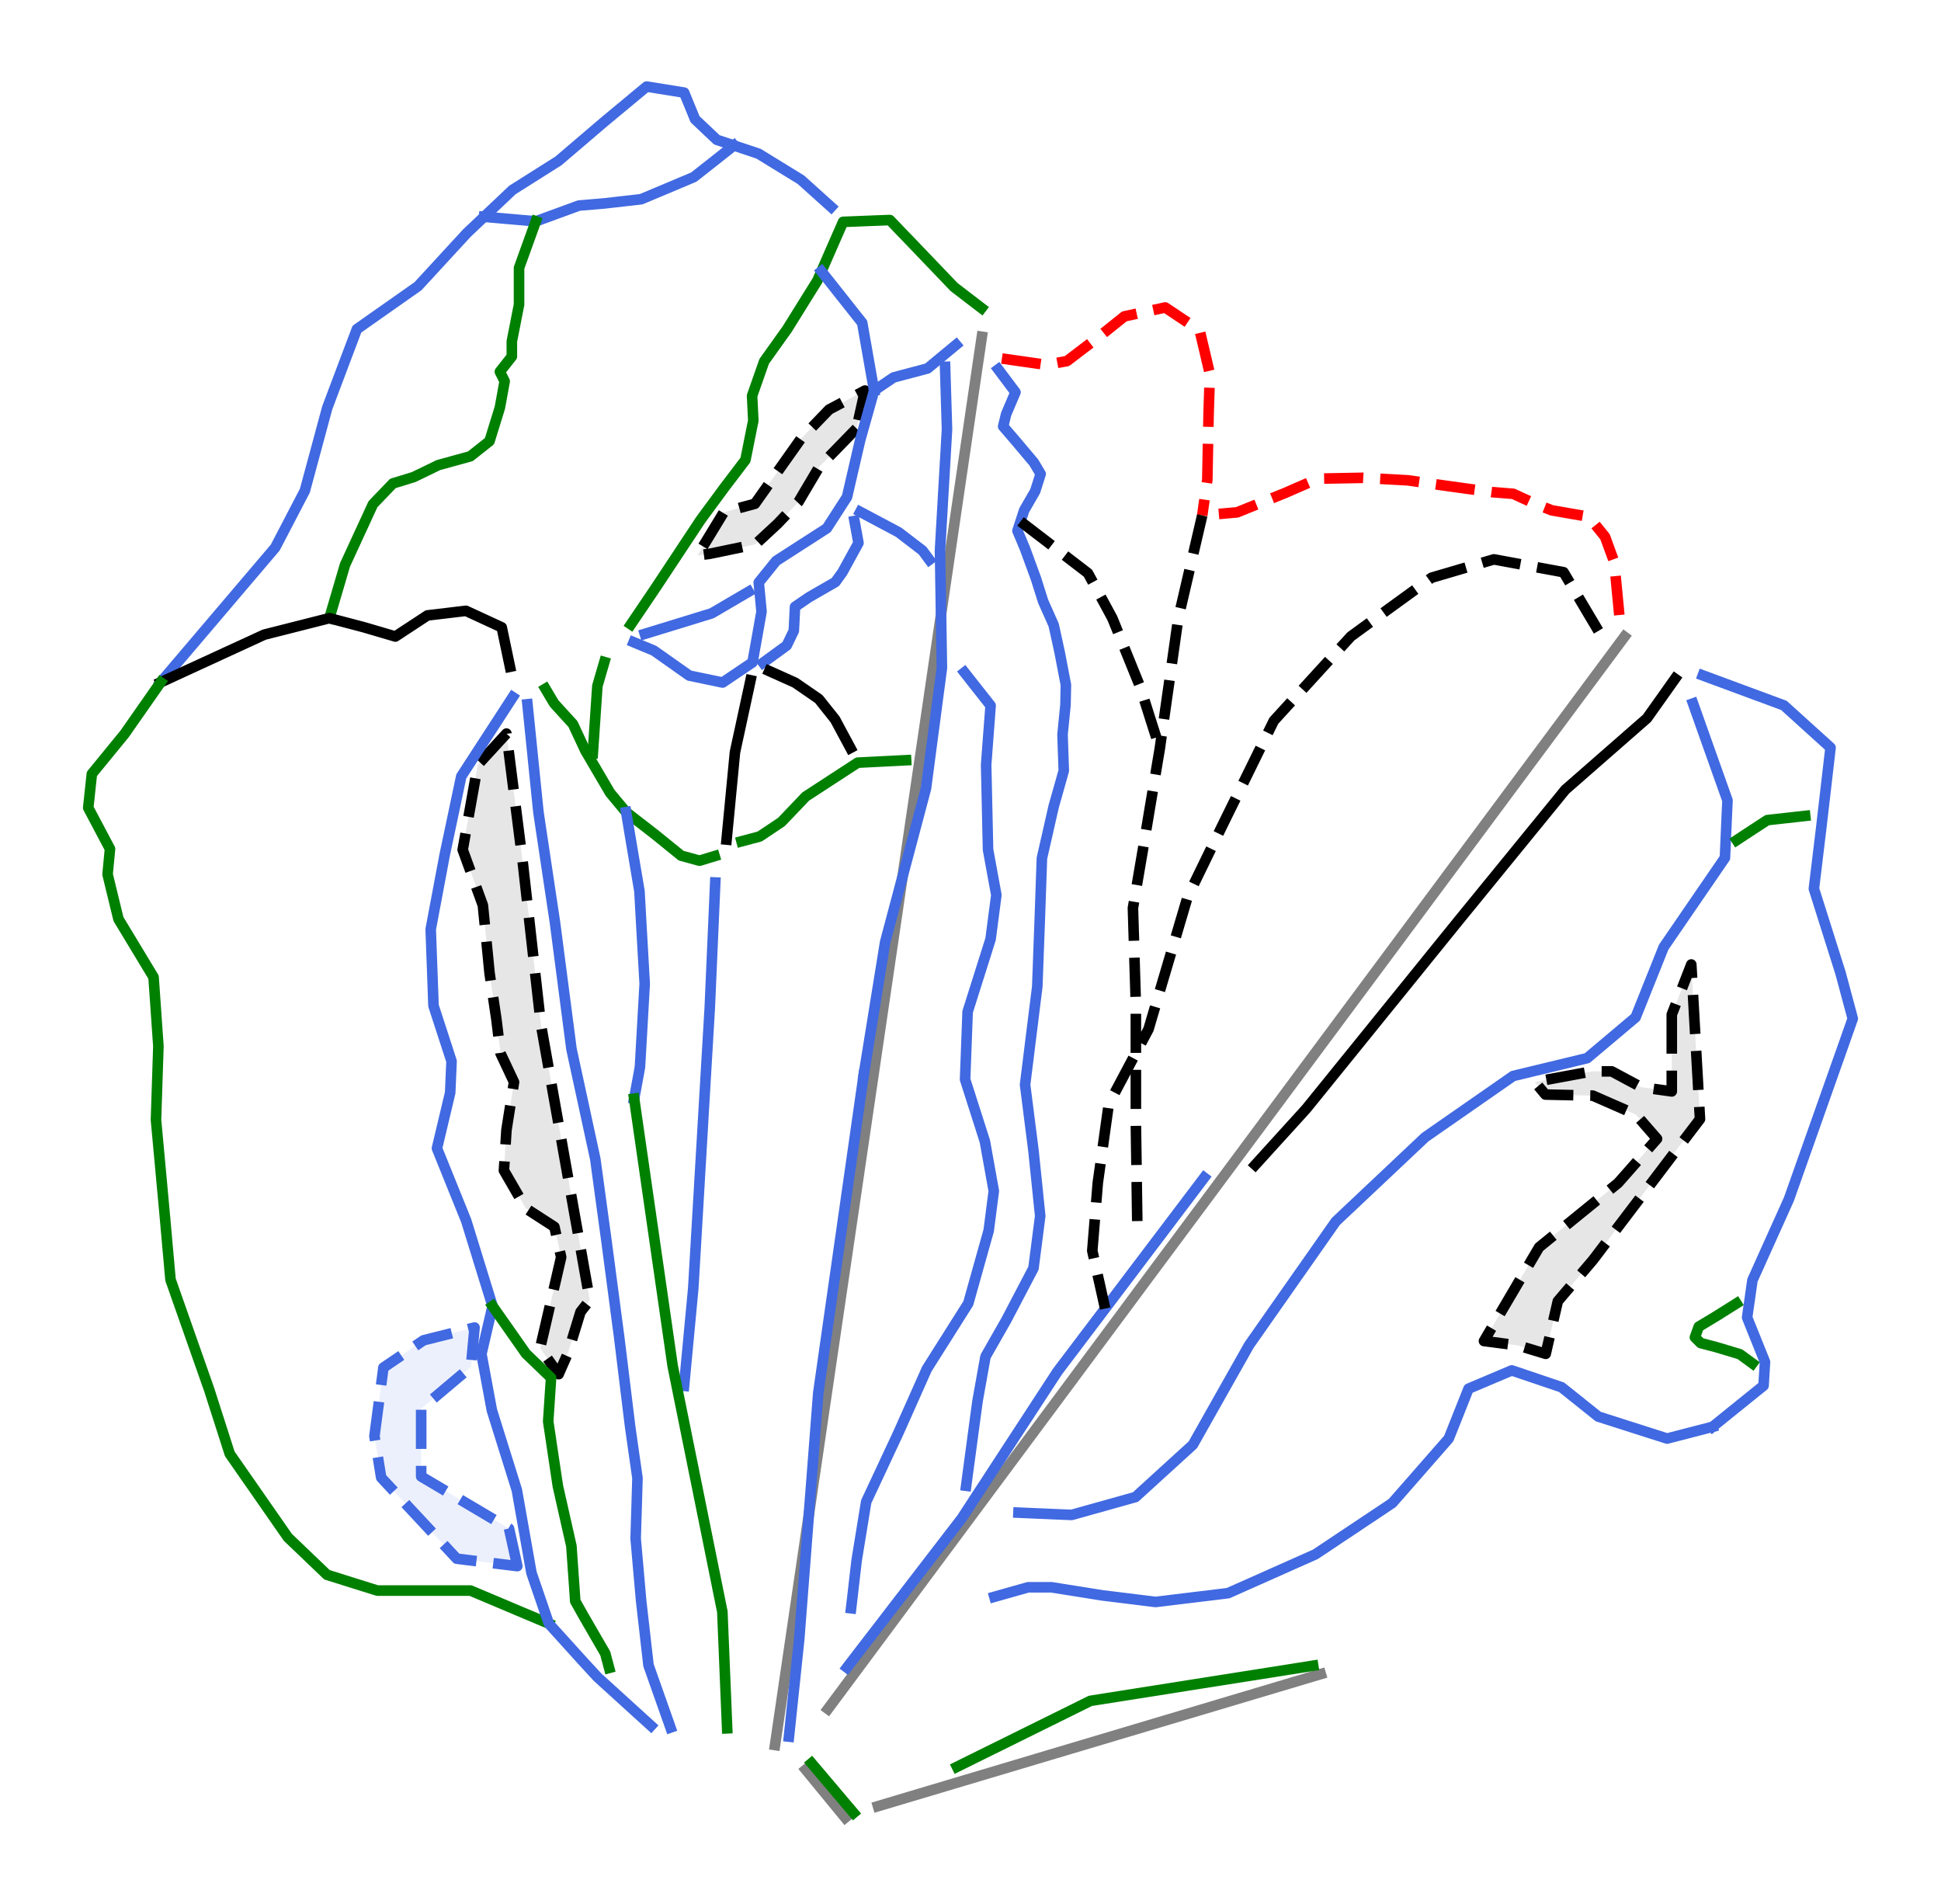 <?xml version="1.0" encoding="utf-8" standalone="no"?>
<!DOCTYPE svg PUBLIC "-//W3C//DTD SVG 1.1//EN"
  "http://www.w3.org/Graphics/SVG/1.1/DTD/svg11.dtd">
<svg height="72pt" version="1.1" viewBox="0 0 73.401 72" width="73.401pt" xmlns="http://www.w3.org/2000/svg" xmlns:xlink="http://www.w3.org/1999/xlink">
 <defs>
  <style type="text/css">*{stroke-linecap:butt;stroke-linejoin:round;}</style>
 </defs>
 <g id="figure_1">
  <g id="patch_1">
   <path d="M 0 72 
L 73.401 72 
L 73.401 0 
L 0 0 
z
" style="fill:#ffffff;"/>
  </g>
  <g id="axes_1">
   <g id="patch_2">
    <path clip-path="url(#pc196db1975)" d="M 32.391 16.201 
L 32.391 16.201 
L 32.037 16.564 
L 31.684 16.927 
L 31.33 17.291 
L 30.977 17.654 
L 30.783 17.983 
L 30.589 18.311 
L 30.394 18.64 
L 30.2 18.969 
L 29.802 19.387 
L 29.404 19.805 
L 28.985 20.193 
L 28.567 20.582 
L 28.134 20.671 
L 27.701 20.761 
L 27.268 20.851 
L 26.835 20.94 
L 26.377 21 
L 26.626 20.592 
L 26.875 20.183 
L 27.124 19.775 
L 27.372 19.367 
L 27.666 19.287 
L 27.96 19.207 
L 28.254 19.128 
L 28.548 19.048 
L 28.764 18.742 
L 28.981 18.436 
L 29.197 18.129 
L 29.414 17.823 
L 29.63 17.517 
L 29.847 17.211 
L 30.064 16.905 
L 30.28 16.599 
L 30.549 16.32 
L 30.818 16.041 
L 31.087 15.762 
L 31.355 15.484 
L 31.694 15.304 
L 32.032 15.125 
L 32.371 14.946 
L 32.71 14.767 
z
" style="opacity:0.1;"/>
   </g>
   <g id="patch_3">
    <path clip-path="url(#pc196db1975)" d="M 32.391 16.201 
L 32.391 16.201 
L 32.037 16.564 
L 31.684 16.927 
L 31.33 17.291 
L 30.977 17.654 
L 30.783 17.983 
L 30.589 18.311 
L 30.394 18.64 
L 30.2 18.969 
L 29.802 19.387 
L 29.404 19.805 
L 28.985 20.193 
L 28.567 20.582 
L 28.134 20.671 
L 27.701 20.761 
L 27.268 20.851 
L 26.835 20.94 
L 26.377 21 
L 26.626 20.592 
L 26.875 20.183 
L 27.124 19.775 
L 27.372 19.367 
L 27.666 19.287 
L 27.96 19.207 
L 28.254 19.128 
L 28.548 19.048 
L 28.764 18.742 
L 28.981 18.436 
L 29.197 18.129 
L 29.414 17.823 
L 29.63 17.517 
L 29.847 17.211 
L 30.064 16.905 
L 30.28 16.599 
L 30.549 16.32 
L 30.818 16.041 
L 31.087 15.762 
L 31.355 15.484 
L 31.694 15.304 
L 32.032 15.125 
L 32.371 14.946 
L 32.71 14.767 
z
" style="fill:none;stroke:#000000;stroke-dasharray:1.48,0.64;stroke-dashoffset:0;stroke-linejoin:miter;stroke-width:0.4;"/>
   </g>
   <g id="patch_4">
    <path clip-path="url(#pc196db1975)" d="M 19.152 27.738 
L 19.152 27.738 
L 18.881 28.032 
L 18.611 28.327 
L 18.34 28.621 
L 18.07 28.916 
L 18.015 29.219 
L 17.961 29.523 
L 17.907 29.827 
L 17.853 30.131 
L 17.764 30.631 
L 17.675 31.131 
L 17.586 31.63 
L 17.497 32.13 
L 17.688 32.655 
L 17.879 33.181 
L 18.07 33.706 
L 18.261 34.231 
L 18.292 34.553 
L 18.324 34.875 
L 18.356 35.198 
L 18.388 35.52 
L 18.42 35.842 
L 18.452 36.164 
L 18.483 36.487 
L 18.515 36.809 
L 18.579 37.239 
L 18.643 37.668 
L 18.706 38.098 
L 18.77 38.528 
L 18.81 38.854 
L 18.849 39.18 
L 18.889 39.507 
L 18.929 39.833 
L 19.184 40.374 
L 19.438 40.915 
L 19.367 41.368 
L 19.295 41.822 
L 19.223 42.276 
L 19.152 42.729 
L 19.128 43.111 
L 19.104 43.493 
L 19.08 43.875 
L 19.056 44.257 
L 19.263 44.615 
L 19.47 44.973 
L 19.677 45.331 
L 19.884 45.689 
L 20.154 45.864 
L 20.425 46.039 
L 20.696 46.214 
L 20.966 46.389 
L 21.094 46.962 
L 21.221 47.535 
L 21.121 47.965 
L 21.022 48.396 
L 20.922 48.826 
L 20.823 49.256 
L 20.723 49.686 
L 20.624 50.117 
L 20.524 50.547 
L 20.425 50.977 
L 20.6 51.222 
L 20.775 51.468 
L 20.95 51.713 
L 21.125 51.959 
L 21.3 51.561 
L 21.476 51.164 
L 21.595 50.774 
L 21.714 50.384 
L 21.834 49.994 
L 21.953 49.604 
L 22.303 49.158 
L 22.246 48.833 
L 22.188 48.508 
L 22.13 48.183 
L 22.072 47.857 
L 22.015 47.532 
L 21.957 47.207 
L 21.899 46.882 
L 21.842 46.556 
L 21.784 46.231 
L 21.726 45.906 
L 21.669 45.581 
L 21.611 45.255 
L 21.553 44.93 
L 21.495 44.605 
L 21.438 44.28 
L 21.38 43.954 
L 21.322 43.629 
L 21.265 43.304 
L 21.207 42.979 
L 21.149 42.653 
L 21.092 42.328 
L 21.034 42.003 
L 20.976 41.678 
L 20.918 41.352 
L 20.861 41.027 
L 20.803 40.702 
L 20.745 40.377 
L 20.688 40.052 
L 20.63 39.726 
L 20.572 39.401 
L 20.515 39.076 
L 20.457 38.751 
L 20.414 38.371 
L 20.372 37.992 
L 20.329 37.612 
L 20.287 37.233 
L 20.244 36.853 
L 20.202 36.474 
L 20.159 36.095 
L 20.117 35.715 
L 20.074 35.336 
L 20.032 34.956 
L 19.989 34.577 
L 19.947 34.198 
L 19.904 33.818 
L 19.862 33.439 
L 19.819 33.059 
L 19.777 32.68 
z
" style="opacity:0.1;"/>
   </g>
   <g id="patch_5">
    <path clip-path="url(#pc196db1975)" d="M 19.152 27.738 
L 19.152 27.738 
L 18.881 28.032 
L 18.611 28.327 
L 18.34 28.621 
L 18.07 28.916 
L 18.015 29.219 
L 17.961 29.523 
L 17.907 29.827 
L 17.853 30.131 
L 17.764 30.631 
L 17.675 31.131 
L 17.586 31.63 
L 17.497 32.13 
L 17.688 32.655 
L 17.879 33.181 
L 18.07 33.706 
L 18.261 34.231 
L 18.292 34.553 
L 18.324 34.875 
L 18.356 35.198 
L 18.388 35.52 
L 18.42 35.842 
L 18.452 36.164 
L 18.483 36.487 
L 18.515 36.809 
L 18.579 37.239 
L 18.643 37.668 
L 18.706 38.098 
L 18.77 38.528 
L 18.81 38.854 
L 18.849 39.18 
L 18.889 39.507 
L 18.929 39.833 
L 19.184 40.374 
L 19.438 40.915 
L 19.367 41.368 
L 19.295 41.822 
L 19.223 42.276 
L 19.152 42.729 
L 19.128 43.111 
L 19.104 43.493 
L 19.08 43.875 
L 19.056 44.257 
L 19.263 44.615 
L 19.47 44.973 
L 19.677 45.331 
L 19.884 45.689 
L 20.154 45.864 
L 20.425 46.039 
L 20.696 46.214 
L 20.966 46.389 
L 21.094 46.962 
L 21.221 47.535 
L 21.121 47.965 
L 21.022 48.396 
L 20.922 48.826 
L 20.823 49.256 
L 20.723 49.686 
L 20.624 50.117 
L 20.524 50.547 
L 20.425 50.977 
L 20.6 51.222 
L 20.775 51.468 
L 20.95 51.713 
L 21.125 51.959 
L 21.3 51.561 
L 21.476 51.164 
L 21.595 50.774 
L 21.714 50.384 
L 21.834 49.994 
L 21.953 49.604 
L 22.303 49.158 
L 22.246 48.833 
L 22.188 48.508 
L 22.13 48.183 
L 22.072 47.857 
L 22.015 47.532 
L 21.957 47.207 
L 21.899 46.882 
L 21.842 46.556 
L 21.784 46.231 
L 21.726 45.906 
L 21.669 45.581 
L 21.611 45.255 
L 21.553 44.93 
L 21.495 44.605 
L 21.438 44.28 
L 21.38 43.954 
L 21.322 43.629 
L 21.265 43.304 
L 21.207 42.979 
L 21.149 42.653 
L 21.092 42.328 
L 21.034 42.003 
L 20.976 41.678 
L 20.918 41.352 
L 20.861 41.027 
L 20.803 40.702 
L 20.745 40.377 
L 20.688 40.052 
L 20.63 39.726 
L 20.572 39.401 
L 20.515 39.076 
L 20.457 38.751 
L 20.414 38.371 
L 20.372 37.992 
L 20.329 37.612 
L 20.287 37.233 
L 20.244 36.853 
L 20.202 36.474 
L 20.159 36.095 
L 20.117 35.715 
L 20.074 35.336 
L 20.032 34.956 
L 19.989 34.577 
L 19.947 34.198 
L 19.904 33.818 
L 19.862 33.439 
L 19.819 33.059 
L 19.777 32.68 
z
" style="fill:none;stroke:#000000;stroke-dasharray:1.48,0.64;stroke-dashoffset:0;stroke-linejoin:miter;stroke-width:0.4;"/>
   </g>
   <g id="patch_6">
    <path clip-path="url(#pc196db1975)" d="M 19.563 59.217 
L 19.563 59.217 
L 19.485 58.861 
L 19.406 58.505 
L 19.328 58.149 
L 19.249 57.794 
L 18.834 57.548 
L 18.419 57.302 
L 18.004 57.056 
L 17.588 56.81 
L 17.173 56.565 
L 16.758 56.319 
L 16.343 56.073 
L 15.927 55.827 
L 15.927 55.507 
L 15.927 55.187 
L 15.927 54.866 
L 15.927 54.546 
L 15.927 54.226 
L 15.927 53.906 
L 15.927 53.585 
L 15.927 53.265 
L 16.163 53.067 
L 16.398 52.869 
L 16.633 52.671 
L 16.868 52.473 
L 17.103 52.275 
L 17.338 52.077 
L 17.574 51.879 
L 17.809 51.681 
L 17.843 51.309 
L 17.877 50.937 
L 17.912 50.566 
L 17.946 50.194 
L 17.464 50.315 
L 16.981 50.436 
L 16.499 50.557 
L 16.017 50.678 
L 15.637 50.936 
L 15.258 51.195 
L 14.879 51.453 
L 14.499 51.711 
L 14.457 52.035 
L 14.414 52.358 
L 14.372 52.682 
L 14.33 53.005 
L 14.287 53.329 
L 14.245 53.653 
L 14.202 53.976 
L 14.16 54.3 
L 14.224 54.692 
L 14.288 55.084 
L 14.351 55.477 
L 14.415 55.869 
L 14.772 56.252 
L 15.129 56.635 
L 15.486 57.019 
L 15.843 57.402 
L 16.2 57.785 
L 16.557 58.168 
L 16.915 58.551 
L 17.272 58.935 
z
" style="fill:#4169e1;opacity:0.1;"/>
   </g>
   <g id="patch_7">
    <path clip-path="url(#pc196db1975)" d="M 19.563 59.217 
L 19.563 59.217 
L 19.485 58.861 
L 19.406 58.505 
L 19.328 58.149 
L 19.249 57.794 
L 18.834 57.548 
L 18.419 57.302 
L 18.004 57.056 
L 17.588 56.81 
L 17.173 56.565 
L 16.758 56.319 
L 16.343 56.073 
L 15.927 55.827 
L 15.927 55.507 
L 15.927 55.187 
L 15.927 54.866 
L 15.927 54.546 
L 15.927 54.226 
L 15.927 53.906 
L 15.927 53.585 
L 15.927 53.265 
L 16.163 53.067 
L 16.398 52.869 
L 16.633 52.671 
L 16.868 52.473 
L 17.103 52.275 
L 17.338 52.077 
L 17.574 51.879 
L 17.809 51.681 
L 17.843 51.309 
L 17.877 50.937 
L 17.912 50.566 
L 17.946 50.194 
L 17.464 50.315 
L 16.981 50.436 
L 16.499 50.557 
L 16.017 50.678 
L 15.637 50.936 
L 15.258 51.195 
L 14.879 51.453 
L 14.499 51.711 
L 14.457 52.035 
L 14.414 52.358 
L 14.372 52.682 
L 14.33 53.005 
L 14.287 53.329 
L 14.245 53.653 
L 14.202 53.976 
L 14.16 54.3 
L 14.224 54.692 
L 14.288 55.084 
L 14.351 55.477 
L 14.415 55.869 
L 14.772 56.252 
L 15.129 56.635 
L 15.486 57.019 
L 15.843 57.402 
L 16.2 57.785 
L 16.557 58.168 
L 16.915 58.551 
L 17.272 58.935 
z
" style="fill:none;stroke:#4169e1;stroke-dasharray:1.48,0.64;stroke-dashoffset:0;stroke-linejoin:miter;stroke-width:0.4;"/>
   </g>
   <g id="patch_8">
    <path clip-path="url(#pc196db1975)" d="M 63.22 38.36 
L 63.22 38.36 
L 63.22 38.815 
L 63.22 39.271 
L 63.22 39.751 
L 63.22 40.231 
L 63.22 40.749 
L 63.22 41.267 
L 62.643 41.187 
L 62.065 41.107 
L 61.786 40.958 
L 61.508 40.809 
L 61.229 40.659 
L 60.95 40.51 
L 60.572 40.51 
L 60.193 40.51 
L 59.656 40.61 
L 59.118 40.709 
L 58.58 40.809 
L 58.043 40.908 
L 58.242 41.147 
L 58.441 41.386 
L 58.889 41.396 
L 59.337 41.406 
L 59.785 41.416 
L 60.233 41.426 
L 60.641 41.605 
L 61.05 41.784 
L 61.458 41.963 
L 61.866 42.143 
L 62.065 42.372 
L 62.264 42.601 
L 62.464 42.83 
L 62.663 43.059 
L 62.294 43.477 
L 61.926 43.895 
L 61.558 44.313 
L 61.189 44.731 
L 60.816 45.035 
L 60.442 45.339 
L 60.069 45.642 
L 59.695 45.946 
L 59.322 46.25 
L 58.949 46.553 
L 58.575 46.857 
L 58.202 47.161 
L 57.941 47.604 
L 57.681 48.047 
L 57.42 48.49 
L 57.16 48.933 
L 56.899 49.376 
L 56.639 49.819 
L 56.378 50.262 
L 56.118 50.705 
L 56.439 50.746 
L 56.759 50.788 
L 57.08 50.829 
L 57.401 50.871 
L 57.927 51.03 
L 58.453 51.189 
L 58.567 50.691 
L 58.682 50.194 
L 58.796 49.696 
L 58.911 49.199 
L 59.242 48.81 
L 59.574 48.421 
L 59.906 48.033 
L 60.238 47.644 
L 60.491 47.311 
L 60.744 46.978 
L 60.997 46.644 
L 61.25 46.311 
L 61.503 45.978 
L 61.756 45.645 
L 62.009 45.312 
L 62.262 44.979 
L 62.515 44.646 
L 62.768 44.313 
L 63.021 43.98 
L 63.274 43.646 
L 63.527 43.313 
L 63.78 42.98 
L 64.033 42.647 
L 64.287 42.314 
L 64.266 41.949 
L 64.246 41.583 
L 64.225 41.218 
L 64.205 40.853 
L 64.184 40.487 
L 64.163 40.122 
L 64.143 39.757 
L 64.122 39.391 
L 64.102 39.026 
L 64.081 38.66 
L 64.061 38.295 
L 64.04 37.93 
L 64.02 37.564 
L 63.999 37.199 
L 63.979 36.834 
L 63.958 36.468 
z
" style="opacity:0.1;"/>
   </g>
   <g id="patch_9">
    <path clip-path="url(#pc196db1975)" d="M 63.22 38.36 
L 63.22 38.36 
L 63.22 38.815 
L 63.22 39.271 
L 63.22 39.751 
L 63.22 40.231 
L 63.22 40.749 
L 63.22 41.267 
L 62.643 41.187 
L 62.065 41.107 
L 61.786 40.958 
L 61.508 40.809 
L 61.229 40.659 
L 60.95 40.51 
L 60.572 40.51 
L 60.193 40.51 
L 59.656 40.61 
L 59.118 40.709 
L 58.58 40.809 
L 58.043 40.908 
L 58.242 41.147 
L 58.441 41.386 
L 58.889 41.396 
L 59.337 41.406 
L 59.785 41.416 
L 60.233 41.426 
L 60.641 41.605 
L 61.05 41.784 
L 61.458 41.963 
L 61.866 42.143 
L 62.065 42.372 
L 62.264 42.601 
L 62.464 42.83 
L 62.663 43.059 
L 62.294 43.477 
L 61.926 43.895 
L 61.558 44.313 
L 61.189 44.731 
L 60.816 45.035 
L 60.442 45.339 
L 60.069 45.642 
L 59.695 45.946 
L 59.322 46.25 
L 58.949 46.553 
L 58.575 46.857 
L 58.202 47.161 
L 57.941 47.604 
L 57.681 48.047 
L 57.42 48.49 
L 57.16 48.933 
L 56.899 49.376 
L 56.639 49.819 
L 56.378 50.262 
L 56.118 50.705 
L 56.439 50.746 
L 56.759 50.788 
L 57.08 50.829 
L 57.401 50.871 
L 57.927 51.03 
L 58.453 51.189 
L 58.567 50.691 
L 58.682 50.194 
L 58.796 49.696 
L 58.911 49.199 
L 59.242 48.81 
L 59.574 48.421 
L 59.906 48.033 
L 60.238 47.644 
L 60.491 47.311 
L 60.744 46.978 
L 60.997 46.644 
L 61.25 46.311 
L 61.503 45.978 
L 61.756 45.645 
L 62.009 45.312 
L 62.262 44.979 
L 62.515 44.646 
L 62.768 44.313 
L 63.021 43.98 
L 63.274 43.646 
L 63.527 43.313 
L 63.78 42.98 
L 64.033 42.647 
L 64.287 42.314 
L 64.266 41.949 
L 64.246 41.583 
L 64.225 41.218 
L 64.205 40.853 
L 64.184 40.487 
L 64.163 40.122 
L 64.143 39.757 
L 64.122 39.391 
L 64.102 39.026 
L 64.081 38.66 
L 64.061 38.295 
L 64.04 37.93 
L 64.02 37.564 
L 63.999 37.199 
L 63.979 36.834 
L 63.958 36.468 
z
" style="fill:none;stroke:#000000;stroke-dasharray:1.48,0.64;stroke-dashoffset:0;stroke-linejoin:miter;stroke-width:0.4;"/>
   </g>
   <g id="line2d_1">
    <path clip-path="url(#pc196db1975)" d="M 29.308 65.981 
L 29.416 65.248 
L 29.459 64.955 
L 29.605 63.959 
L 29.819 62.503 
L 30.033 61.047 
L 30.179 60.051 
L 30.326 59.054 
L 30.472 58.058 
L 30.619 57.061 
L 30.774 56.003 
L 30.93 54.944 
L 31.085 53.885 
L 31.241 52.826 
L 31.495 51.095 
L 31.749 49.364 
L 32.004 47.632 
L 32.258 45.9 
L 32.419 44.806 
L 32.579 43.712 
L 32.74 42.618 
L 32.901 41.524 
L 33.158 39.772 
L 33.415 38.021 
L 33.65 36.422 
L 33.885 34.823 
L 34.042 33.751 
L 34.2 32.678 
L 34.357 31.606 
L 34.515 30.534 
L 34.739 29.005 
L 34.964 27.476 
L 35.188 25.947 
L 35.413 24.418 
L 35.562 23.402 
L 35.711 22.386 
L 35.861 21.37 
L 36.01 20.354 
L 36.164 19.303 
L 36.318 18.252 
L 36.473 17.201 
L 36.627 16.151 
L 36.911 14.214 
L 37.129 12.734 
" style="fill:none;stroke:#808080;stroke-linecap:square;stroke-width:0.4;"/>
   </g>
   <g id="line2d_2">
    <path clip-path="url(#pc196db1975)" d="M 31.31 64.616 
L 32.05 63.621 
L 32.789 62.626 
L 33.903 61.127 
L 35.016 59.628 
L 36.15 58.103 
L 37.283 56.577 
L 37.95 55.679 
L 38.617 54.782 
L 39.284 53.884 
L 39.951 52.987 
L 40.644 52.054 
L 41.337 51.121 
L 42.03 50.189 
L 42.723 49.256 
L 43.386 48.362 
L 44.05 47.469 
L 44.714 46.576 
L 45.378 45.683 
L 46.025 44.812 
L 46.672 43.941 
L 47.319 43.07 
L 47.966 42.199 
L 48.779 41.104 
L 49.592 40.009 
L 50.406 38.914 
L 51.219 37.819 
L 51.951 36.834 
L 52.684 35.848 
L 53.755 34.406 
L 54.826 32.964 
L 55.604 31.918 
L 56.381 30.871 
L 57.159 29.824 
L 57.937 28.777 
L 58.671 27.789 
L 59.405 26.801 
L 60.139 25.812 
L 60.873 24.824 
L 61.056 24.578 
L 61.429 24.076 
" style="fill:none;stroke:#808080;stroke-linecap:square;stroke-width:0.4;"/>
   </g>
   <g id="line2d_3">
    <path clip-path="url(#pc196db1975)" d="M 30.472 66.912 
L 31.217 67.82 
L 31.962 68.727 
" style="fill:none;stroke:#808080;stroke-linecap:square;stroke-width:0.4;"/>
   </g>
   <g id="line2d_4">
    <path clip-path="url(#pc196db1975)" d="M 33.203 68.293 
L 34.523 67.899 
L 35.754 67.532 
L 37.483 67.016 
L 39.212 66.5 
L 41.013 65.963 
L 42.152 65.623 
L 43.292 65.283 
L 44.68 64.869 
L 46.077 64.452 
L 47.113 64.143 
L 48.149 63.834 
L 49.616 63.396 
L 49.946 63.298 
" style="fill:none;stroke:#808080;stroke-linecap:square;stroke-width:0.4;"/>
   </g>
   <g id="line2d_5">
    <path clip-path="url(#pc196db1975)" d="M 37.117 11.648 
L 36.857 11.449 
L 36.597 11.25 
L 36.337 11.05 
L 36.077 10.851 
L 35.687 10.443 
L 35.297 10.036 
L 34.907 9.629 
L 34.517 9.221 
L 34.3 8.996 
L 34.083 8.771 
L 33.867 8.545 
L 33.65 8.32 
L 33.208 8.337 
L 32.766 8.354 
L 32.324 8.372 
L 31.882 8.389 
L 31.677 8.857 
L 31.472 9.324 
L 31.268 9.792 
L 31.063 10.259 
L 30.911 10.608 
L 30.625 11.068 
L 30.339 11.527 
L 30.053 11.987 
L 29.767 12.446 
L 29.55 12.75 
L 29.333 13.054 
L 29.116 13.358 
L 28.899 13.662 
L 28.784 13.988 
L 28.67 14.314 
L 28.555 14.64 
L 28.441 14.966 
L 28.464 15.435 
L 28.487 15.904 
L 28.412 16.275 
L 28.338 16.647 
L 28.264 17.019 
L 28.189 17.39 
L 27.989 17.654 
L 27.789 17.917 
L 27.589 18.18 
L 27.389 18.443 
L 27.166 18.746 
L 26.942 19.049 
L 26.719 19.352 
L 26.496 19.655 
L 26.28 19.982 
L 26.063 20.309 
L 25.846 20.636 
L 25.63 20.964 
L 25.413 21.291 
L 25.197 21.618 
L 24.98 21.945 
L 24.763 22.272 
L 24.537 22.606 
L 24.311 22.941 
L 24.085 23.275 
L 23.859 23.609 
" style="fill:none;stroke:#008000;stroke-linecap:square;stroke-width:0.4;"/>
   </g>
   <g id="line2d_6">
    <path clip-path="url(#pc196db1975)" d="M 31.431 7.825 
L 31.145 7.568 
L 30.859 7.311 
L 30.573 7.053 
L 30.287 6.796 
L 29.887 6.55 
L 29.486 6.304 
L 29.086 6.058 
L 28.686 5.812 
L 28.219 5.656 
L 27.752 5.501 
L 27.43 5.393 
L 27.107 5.286 
L 26.695 4.897 
L 26.284 4.508 
L 26.078 4.005 
L 25.872 3.502 
L 25.517 3.444 
L 25.163 3.387 
L 24.808 3.33 
L 24.454 3.273 
L 24.048 3.61 
L 23.642 3.948 
L 23.235 4.285 
L 22.829 4.623 
L 22.4 4.989 
L 21.972 5.355 
L 21.543 5.721 
L 21.114 6.087 
L 20.679 6.361 
L 20.244 6.636 
L 19.81 6.91 
L 19.375 7.185 
L 19.108 7.438 
L 18.841 7.691 
L 18.573 7.944 
L 18.306 8.197 
L 17.983 8.503 
L 17.659 8.809 
L 17.428 9.061 
L 17.196 9.312 
L 16.964 9.564 
L 16.733 9.815 
L 16.501 10.067 
L 16.27 10.319 
L 16.038 10.57 
L 15.806 10.822 
L 15.517 11.025 
L 15.229 11.228 
L 14.94 11.431 
L 14.651 11.634 
L 14.362 11.837 
L 14.073 12.04 
L 13.785 12.243 
L 13.496 12.446 
L 13.356 12.818 
L 13.216 13.189 
L 13.075 13.561 
L 12.935 13.933 
L 12.795 14.305 
L 12.655 14.676 
L 12.515 15.048 
L 12.375 15.42 
L 12.269 15.812 
L 12.163 16.203 
L 12.058 16.595 
L 11.952 16.987 
L 11.846 17.379 
L 11.74 17.771 
L 11.634 18.162 
L 11.529 18.554 
L 11.388 18.823 
L 11.248 19.092 
L 11.108 19.36 
L 10.968 19.629 
L 10.828 19.898 
L 10.688 20.167 
L 10.548 20.435 
L 10.407 20.704 
L 10.137 21.023 
L 9.866 21.341 
L 9.595 21.66 
L 9.324 21.978 
L 9.053 22.297 
L 8.783 22.615 
L 8.512 22.934 
L 8.241 23.252 
L 7.97 23.571 
L 7.699 23.889 
L 7.428 24.208 
L 7.158 24.526 
L 6.887 24.845 
L 6.616 25.163 
L 6.345 25.482 
L 6.074 25.8 
" style="fill:none;stroke:#4169e1;stroke-linecap:square;stroke-width:0.4;"/>
   </g>
   <g id="line2d_7">
    <path clip-path="url(#pc196db1975)" d="M 27.752 5.501 
L 27.373 5.8 
L 26.995 6.099 
L 26.616 6.397 
L 26.237 6.696 
L 25.74 6.905 
L 25.242 7.115 
L 24.744 7.324 
L 24.246 7.533 
L 23.897 7.573 
L 23.549 7.612 
L 23.2 7.652 
L 22.852 7.692 
L 22.374 7.732 
L 21.896 7.772 
L 21.488 7.921 
L 21.08 8.07 
L 20.671 8.22 
L 20.263 8.369 
L 19.774 8.326 
L 19.285 8.283 
L 18.795 8.24 
L 18.306 8.197 
" style="fill:none;stroke:#4169e1;stroke-linecap:square;stroke-width:0.4;"/>
   </g>
   <g id="line2d_8">
    <path clip-path="url(#pc196db1975)" d="M 20.263 8.369 
L 20.104 8.809 
L 19.945 9.249 
L 19.786 9.69 
L 19.628 10.13 
L 19.628 10.477 
L 19.628 10.824 
L 19.628 11.171 
L 19.628 11.518 
L 19.56 11.865 
L 19.492 12.212 
L 19.424 12.559 
L 19.356 12.906 
L 19.356 13.48 
L 19.129 13.767 
L 18.903 14.054 
L 19.084 14.416 
L 18.994 14.914 
L 18.903 15.412 
L 18.805 15.729 
L 18.707 16.046 
L 18.609 16.363 
L 18.511 16.68 
L 18.149 16.967 
L 17.786 17.253 
L 17.485 17.336 
L 17.183 17.419 
L 16.881 17.502 
L 16.579 17.585 
L 16.111 17.812 
L 15.643 18.038 
L 15.251 18.159 
L 14.858 18.279 
L 14.481 18.672 
L 14.104 19.064 
L 13.972 19.351 
L 13.84 19.638 
L 13.708 19.925 
L 13.575 20.211 
L 13.443 20.498 
L 13.311 20.785 
L 13.179 21.072 
L 13.047 21.358 
L 12.899 21.862 
L 12.751 22.366 
L 12.603 22.869 
L 12.455 23.373 
" style="fill:none;stroke:#008000;stroke-linecap:square;stroke-width:0.4;"/>
   </g>
   <g id="line2d_9">
    <path clip-path="url(#pc196db1975)" d="M 19.285 25.211 
L 19.207 24.838 
L 19.129 24.465 
L 19.051 24.093 
L 18.973 23.72 
L 18.635 23.564 
L 18.297 23.408 
L 17.959 23.252 
L 17.621 23.096 
L 17.257 23.139 
L 16.893 23.183 
L 16.529 23.226 
L 16.165 23.269 
L 15.861 23.469 
L 15.558 23.668 
L 15.254 23.867 
L 14.951 24.067 
L 14.656 23.98 
L 14.362 23.893 
L 14.067 23.807 
L 13.772 23.72 
L 13.443 23.633 
L 13.113 23.546 
L 12.784 23.46 
L 12.455 23.373 
L 12.147 23.451 
L 11.839 23.529 
L 11.532 23.607 
L 11.224 23.685 
L 10.916 23.763 
L 10.608 23.841 
L 10.301 23.919 
L 9.993 23.997 
L 9.503 24.223 
L 9.013 24.448 
L 8.523 24.673 
L 8.034 24.899 
L 7.544 25.124 
L 7.054 25.349 
L 6.564 25.575 
L 6.074 25.8 
" style="fill:none;stroke:#000000;stroke-linecap:square;stroke-width:0.4;"/>
   </g>
   <g id="line2d_10">
    <path clip-path="url(#pc196db1975)" d="M 6.074 25.8 
L 5.733 26.288 
L 5.392 26.776 
L 5.05 27.265 
L 4.709 27.753 
L 4.4 28.13 
L 4.091 28.508 
L 3.783 28.885 
L 3.474 29.262 
L 3.439 29.583 
L 3.405 29.903 
L 3.371 30.223 
L 3.336 30.543 
L 3.542 30.932 
L 3.748 31.321 
L 3.954 31.71 
L 4.16 32.099 
L 4.114 32.579 
L 4.068 33.059 
L 4.171 33.482 
L 4.274 33.906 
L 4.377 34.329 
L 4.48 34.752 
L 4.646 35.026 
L 4.812 35.301 
L 4.978 35.575 
L 5.144 35.85 
L 5.31 36.124 
L 5.475 36.399 
L 5.641 36.673 
L 5.807 36.948 
L 5.83 37.274 
L 5.853 37.6 
L 5.876 37.926 
L 5.899 38.252 
L 5.921 38.578 
L 5.944 38.904 
L 5.967 39.23 
L 5.99 39.556 
L 5.979 39.905 
L 5.967 40.253 
L 5.956 40.602 
L 5.944 40.951 
L 5.933 41.3 
L 5.921 41.649 
L 5.91 41.997 
L 5.899 42.346 
L 5.939 42.781 
L 5.979 43.215 
L 6.019 43.65 
L 6.059 44.084 
L 6.099 44.519 
L 6.139 44.954 
L 6.179 45.388 
L 6.219 45.823 
L 6.248 46.143 
L 6.276 46.463 
L 6.305 46.783 
L 6.333 47.104 
L 6.362 47.424 
L 6.391 47.744 
L 6.419 48.064 
L 6.448 48.384 
L 6.631 48.905 
L 6.814 49.425 
L 6.997 49.945 
L 7.18 50.466 
L 7.363 50.986 
L 7.546 51.506 
L 7.729 52.027 
L 7.912 52.547 
L 8.009 52.85 
L 8.106 53.153 
L 8.203 53.456 
L 8.301 53.759 
L 8.398 54.062 
L 8.495 54.365 
L 8.592 54.669 
L 8.689 54.972 
L 8.964 55.366 
L 9.238 55.761 
L 9.513 56.155 
L 9.788 56.55 
L 10.062 56.944 
L 10.337 57.339 
L 10.611 57.733 
L 10.886 58.128 
L 11.256 58.482 
L 11.626 58.836 
L 11.996 59.19 
L 12.366 59.544 
L 12.843 59.693 
L 13.319 59.843 
L 13.795 59.992 
L 14.271 60.141 
L 14.786 60.141 
L 15.301 60.141 
L 15.815 60.141 
L 16.33 60.141 
L 16.696 60.141 
L 17.062 60.141 
L 17.428 60.141 
L 17.794 60.141 
L 18.164 60.297 
L 18.534 60.453 
L 18.905 60.609 
L 19.275 60.766 
L 19.645 60.922 
L 20.015 61.078 
L 20.385 61.234 
L 20.755 61.39 
" style="fill:none;stroke:#008000;stroke-linecap:square;stroke-width:0.4;"/>
   </g>
   <g id="line2d_11">
    <path clip-path="url(#pc196db1975)" d="M 31.063 10.259 
L 31.256 10.503 
L 31.449 10.746 
L 31.641 10.989 
L 31.834 11.233 
L 32.027 11.476 
L 32.219 11.719 
L 32.412 11.963 
L 32.605 12.206 
L 32.661 12.527 
L 32.717 12.847 
L 32.774 13.168 
L 32.83 13.489 
L 32.886 13.809 
L 32.943 14.13 
L 32.999 14.45 
L 33.055 14.771 
" style="fill:none;stroke:#4169e1;stroke-linecap:square;stroke-width:0.4;"/>
   </g>
   <g id="line2d_12">
    <path clip-path="url(#pc196db1975)" d="M 36.156 13.037 
L 35.887 13.26 
L 35.618 13.483 
L 35.348 13.707 
L 35.079 13.93 
L 34.757 14.016 
L 34.435 14.101 
L 34.113 14.186 
L 33.791 14.272 
L 33.423 14.521 
L 33.055 14.771 
L 32.924 15.237 
L 32.793 15.704 
L 32.661 16.17 
L 32.53 16.637 
L 32.405 17.175 
L 32.28 17.714 
L 32.155 18.253 
L 32.031 18.791 
L 31.84 19.087 
L 31.649 19.383 
L 31.459 19.678 
L 31.268 19.974 
L 30.789 20.283 
L 30.309 20.591 
L 29.83 20.9 
L 29.35 21.209 
L 29.022 21.616 
L 28.693 22.023 
L 28.746 22.575 
L 28.798 23.127 
L 28.713 23.607 
L 28.628 24.086 
L 28.542 24.566 
L 28.457 25.045 
L 28.174 25.236 
L 27.892 25.426 
L 27.609 25.617 
L 27.327 25.807 
L 27.012 25.741 
L 26.696 25.676 
L 26.381 25.61 
L 26.065 25.544 
L 25.73 25.308 
L 25.395 25.071 
L 25.06 24.835 
L 24.725 24.599 
L 24.344 24.441 
L 23.963 24.283 
" style="fill:none;stroke:#4169e1;stroke-linecap:square;stroke-width:0.4;"/>
   </g>
   <g id="line2d_13">
    <path clip-path="url(#pc196db1975)" d="M 28.308 22.374 
L 27.96 22.578 
L 27.611 22.782 
L 27.263 22.986 
L 26.914 23.19 
L 26.598 23.287 
L 26.282 23.385 
L 25.966 23.482 
L 25.65 23.579 
L 25.334 23.676 
L 25.018 23.773 
L 24.701 23.87 
L 24.385 23.967 
" style="fill:none;stroke:#4169e1;stroke-linecap:square;stroke-width:0.4;"/>
   </g>
   <g id="line2d_14">
    <path clip-path="url(#pc196db1975)" d="M 32.313 19.699 
L 32.389 20.115 
L 32.464 20.53 
L 32.313 20.805 
L 32.162 21.08 
L 32.011 21.356 
L 31.861 21.631 
L 31.589 22.009 
L 31.091 22.295 
L 30.593 22.582 
L 30.328 22.763 
L 30.064 22.944 
L 30.042 23.397 
L 30.019 23.85 
L 29.885 24.128 
L 29.751 24.406 
L 29.304 24.732 
L 28.857 25.057 
" style="fill:none;stroke:#4169e1;stroke-linecap:square;stroke-width:0.4;"/>
   </g>
   <g id="line2d_15">
    <path clip-path="url(#pc196db1975)" d="M 29.091 25.374 
L 29.579 25.593 
L 30.067 25.812 
L 30.515 26.12 
L 30.963 26.429 
L 31.272 26.817 
L 31.581 27.205 
L 31.725 27.474 
L 31.869 27.743 
L 32.014 28.012 
L 32.158 28.281 
" style="fill:none;stroke:#000000;stroke-linecap:square;stroke-width:0.4;"/>
   </g>
   <g id="line2d_16">
    <path clip-path="url(#pc196db1975)" d="M 32.533 19.355 
L 32.895 19.547 
L 33.258 19.74 
L 33.62 19.932 
L 33.982 20.125 
L 34.435 20.472 
L 34.888 20.819 
L 35.144 21.166 
" style="fill:none;stroke:#4169e1;stroke-linecap:square;stroke-width:0.4;"/>
   </g>
   <g id="line2d_17">
    <path clip-path="url(#pc196db1975)" d="M 28.382 25.723 
L 28.309 26.063 
L 28.235 26.403 
L 28.162 26.742 
L 28.088 27.082 
L 28.015 27.421 
L 27.941 27.761 
L 27.867 28.1 
L 27.794 28.44 
L 27.754 28.853 
L 27.715 29.266 
L 27.675 29.679 
L 27.635 30.093 
L 27.596 30.506 
L 27.556 30.919 
L 27.516 31.332 
L 27.477 31.745 
" style="fill:none;stroke:#000000;stroke-linecap:square;stroke-width:0.4;"/>
   </g>
   <g id="line2d_18">
    <path clip-path="url(#pc196db1975)" d="M 34.265 28.745 
L 33.807 28.768 
L 33.35 28.791 
L 32.892 28.814 
L 32.435 28.837 
L 31.943 29.157 
L 31.451 29.477 
L 30.959 29.798 
L 30.467 30.118 
L 30.239 30.358 
L 30.01 30.598 
L 29.781 30.838 
L 29.552 31.078 
L 29.141 31.353 
L 28.729 31.628 
L 28.386 31.719 
L 28.042 31.811 
" style="fill:none;stroke:#008000;stroke-linecap:square;stroke-width:0.4;"/>
   </g>
   <g id="line2d_19">
    <path clip-path="url(#pc196db1975)" d="M 20.626 26.042 
L 20.791 26.32 
L 20.956 26.597 
L 21.311 26.987 
L 21.667 27.377 
L 21.901 27.88 
L 22.135 28.382 
L 22.369 28.781 
L 22.603 29.18 
L 22.837 29.579 
L 23.071 29.978 
L 23.374 30.342 
L 23.678 30.706 
L 23.946 30.914 
L 24.215 31.122 
L 24.484 31.33 
L 24.752 31.538 
L 25.004 31.741 
L 25.255 31.945 
L 25.507 32.149 
L 25.758 32.353 
L 26.105 32.448 
L 26.452 32.543 
L 27.024 32.37 
" style="fill:none;stroke:#008000;stroke-linecap:square;stroke-width:0.4;"/>
   </g>
   <g id="line2d_20">
    <path clip-path="url(#pc196db1975)" d="M 22.854 25.033 
L 22.722 25.485 
L 22.591 25.936 
L 22.569 26.254 
L 22.548 26.571 
L 22.526 26.889 
L 22.505 27.206 
L 22.483 27.523 
L 22.462 27.841 
L 22.44 28.158 
L 22.419 28.476 
" style="fill:none;stroke:#008000;stroke-linecap:square;stroke-width:0.4;"/>
   </g>
   <g id="line2d_21">
    <path clip-path="url(#pc196db1975)" d="M 23.678 30.706 
L 23.741 31.079 
L 23.803 31.453 
L 23.866 31.827 
L 23.929 32.201 
L 23.992 32.574 
L 24.055 32.948 
L 24.118 33.322 
L 24.181 33.696 
L 24.206 34.134 
L 24.23 34.572 
L 24.255 35.01 
L 24.28 35.448 
L 24.305 35.886 
L 24.33 36.324 
L 24.355 36.762 
L 24.38 37.2 
L 24.357 37.594 
L 24.335 37.987 
L 24.312 38.38 
L 24.29 38.773 
L 24.268 39.167 
L 24.245 39.56 
L 24.223 39.953 
L 24.2 40.347 
L 24.146 40.645 
L 24.091 40.944 
L 24.036 41.243 
L 23.981 41.541 
" style="fill:none;stroke:#4169e1;stroke-linecap:square;stroke-width:0.4;"/>
   </g>
   <g id="line2d_22">
    <path clip-path="url(#pc196db1975)" d="M 27.048 33.368 
L 27.022 33.962 
L 26.996 34.556 
L 26.97 35.149 
L 26.944 35.743 
L 26.918 36.337 
L 26.892 36.93 
L 26.866 37.524 
L 26.84 38.118 
L 26.82 38.449 
L 26.801 38.781 
L 26.781 39.112 
L 26.762 39.444 
L 26.742 39.775 
L 26.722 40.107 
L 26.703 40.438 
L 26.683 40.77 
L 26.664 41.102 
L 26.644 41.433 
L 26.625 41.765 
L 26.605 42.096 
L 26.586 42.428 
L 26.566 42.759 
L 26.547 43.091 
L 26.527 43.422 
L 26.508 43.754 
L 26.488 44.085 
L 26.469 44.417 
L 26.449 44.748 
L 26.43 45.08 
L 26.41 45.411 
L 26.391 45.743 
L 26.371 46.075 
L 26.352 46.406 
L 26.332 46.738 
L 26.313 47.069 
L 26.293 47.401 
L 26.274 47.732 
L 26.254 48.064 
L 26.235 48.395 
L 26.215 48.727 
L 26.172 49.186 
L 26.129 49.645 
L 26.085 50.105 
L 26.042 50.564 
L 25.999 51.023 
L 25.955 51.483 
L 25.912 51.942 
L 25.869 52.401 
" style="fill:none;stroke:#4169e1;stroke-linecap:square;stroke-width:0.4;"/>
   </g>
   <g id="line2d_23">
    <path clip-path="url(#pc196db1975)" d="M 23.981 41.541 
L 24.027 41.857 
L 24.072 42.173 
L 24.118 42.489 
L 24.163 42.805 
L 24.209 43.121 
L 24.254 43.438 
L 24.3 43.754 
L 24.346 44.07 
L 24.391 44.386 
L 24.437 44.702 
L 24.482 45.018 
L 24.528 45.334 
L 24.573 45.65 
L 24.619 45.966 
L 24.664 46.282 
L 24.71 46.598 
L 24.755 46.914 
L 24.801 47.23 
L 24.846 47.546 
L 24.892 47.862 
L 24.938 48.178 
L 24.983 48.494 
L 25.029 48.81 
L 25.074 49.126 
L 25.12 49.442 
L 25.165 49.758 
L 25.211 50.074 
L 25.256 50.39 
L 25.302 50.706 
L 25.347 51.022 
L 25.393 51.338 
L 25.438 51.654 
L 25.556 52.234 
L 25.673 52.815 
L 25.791 53.396 
L 25.908 53.976 
L 26.025 54.557 
L 26.143 55.137 
L 26.26 55.718 
L 26.378 56.298 
L 26.495 56.879 
L 26.612 57.459 
L 26.73 58.04 
L 26.847 58.62 
L 26.964 59.201 
L 27.082 59.781 
L 27.199 60.362 
L 27.317 60.943 
L 27.339 61.493 
L 27.362 62.044 
L 27.385 62.595 
L 27.407 63.146 
L 27.43 63.696 
L 27.453 64.247 
L 27.475 64.798 
L 27.498 65.349 
" style="fill:none;stroke:#008000;stroke-linecap:square;stroke-width:0.4;"/>
   </g>
   <g id="line2d_24">
    <path clip-path="url(#pc196db1975)" d="M 19.389 26.359 
L 19.146 26.733 
L 18.903 27.108 
L 18.66 27.482 
L 18.416 27.857 
L 18.173 28.231 
L 17.93 28.605 
L 17.687 28.98 
L 17.444 29.354 
L 17.365 29.727 
L 17.286 30.101 
L 17.208 30.474 
L 17.129 30.847 
L 17.05 31.22 
L 16.971 31.594 
L 16.892 31.967 
L 16.813 32.34 
L 16.748 32.689 
L 16.682 33.039 
L 16.616 33.388 
L 16.551 33.738 
L 16.485 34.087 
L 16.419 34.436 
L 16.354 34.786 
L 16.288 35.135 
L 16.301 35.496 
L 16.314 35.857 
L 16.327 36.219 
L 16.341 36.58 
L 16.354 36.941 
L 16.367 37.303 
L 16.38 37.664 
L 16.393 38.025 
L 16.564 38.551 
L 16.735 39.076 
L 16.906 39.602 
L 17.076 40.127 
L 17.05 40.722 
L 17.024 41.317 
L 16.899 41.843 
L 16.774 42.368 
L 16.649 42.894 
L 16.524 43.419 
L 16.662 43.761 
L 16.8 44.102 
L 16.938 44.444 
L 17.076 44.786 
L 17.214 45.127 
L 17.352 45.469 
L 17.49 45.81 
L 17.628 46.152 
L 17.753 46.556 
L 17.878 46.96 
L 18.003 47.364 
L 18.127 47.768 
L 18.252 48.172 
L 18.377 48.576 
L 18.502 48.98 
L 18.627 49.384 
L 18.522 49.837 
L 18.416 50.29 
L 18.311 50.743 
L 18.206 51.197 
L 18.305 51.728 
L 18.403 52.26 
L 18.502 52.792 
L 18.601 53.324 
L 18.719 53.702 
L 18.837 54.08 
L 18.955 54.457 
L 19.073 54.835 
L 19.192 55.213 
L 19.31 55.59 
L 19.428 55.968 
L 19.546 56.346 
L 19.615 56.737 
L 19.684 57.128 
L 19.753 57.518 
L 19.822 57.909 
L 19.891 58.3 
L 19.96 58.691 
L 20.029 59.082 
L 20.098 59.472 
L 20.262 59.952 
L 20.427 60.431 
L 20.591 60.911 
L 20.755 61.39 
L 21.064 61.732 
L 21.373 62.073 
L 21.682 62.415 
L 21.99 62.756 
L 22.293 63.085 
L 22.595 63.413 
L 22.848 63.643 
L 23.101 63.873 
L 23.354 64.103 
L 23.607 64.333 
L 23.859 64.563 
L 24.112 64.793 
L 24.365 65.022 
L 24.618 65.252 
" style="fill:none;stroke:#4169e1;stroke-linecap:square;stroke-width:0.4;"/>
   </g>
   <g id="line2d_25">
    <path clip-path="url(#pc196db1975)" d="M 18.627 49.384 
L 18.942 49.833 
L 19.258 50.283 
L 19.574 50.733 
L 19.889 51.183 
L 20.127 51.411 
L 20.365 51.64 
L 20.602 51.868 
L 20.84 52.097 
L 20.812 52.508 
L 20.785 52.92 
L 20.758 53.331 
L 20.73 53.742 
L 20.776 54.048 
L 20.822 54.354 
L 20.867 54.661 
L 20.913 54.967 
L 20.959 55.273 
L 21.004 55.579 
L 21.05 55.885 
L 21.096 56.191 
L 21.224 56.758 
L 21.352 57.325 
L 21.48 57.891 
L 21.608 58.458 
L 21.644 58.979 
L 21.681 59.5 
L 21.718 60.021 
L 21.754 60.542 
L 21.919 60.835 
L 22.083 61.127 
L 22.284 61.474 
L 22.485 61.822 
L 22.686 62.169 
L 22.888 62.516 
L 23.034 63.065 
" style="fill:none;stroke:#008000;stroke-linecap:square;stroke-width:0.4;"/>
   </g>
   <g id="line2d_26">
    <path clip-path="url(#pc196db1975)" d="M 37.75 13.964 
L 38.075 14.398 
L 38.401 14.832 
L 38.224 15.246 
L 38.048 15.66 
L 37.936 16.122 
L 38.175 16.4 
L 38.414 16.678 
L 38.756 17.084 
L 39.098 17.49 
L 39.353 17.92 
L 39.25 18.246 
L 39.146 18.572 
L 38.939 18.931 
L 38.732 19.289 
L 38.592 19.717 
L 38.477 20.069 
L 38.621 20.411 
L 38.764 20.753 
L 38.868 21.036 
L 38.971 21.318 
L 39.074 21.6 
L 39.178 21.883 
L 39.313 22.313 
L 39.449 22.742 
L 39.648 23.188 
L 39.846 23.634 
L 39.958 24.143 
L 40.069 24.652 
L 40.129 24.962 
L 40.189 25.273 
L 40.248 25.583 
L 40.308 25.894 
L 40.3 26.275 
L 40.292 26.657 
L 40.236 27.214 
L 40.181 27.771 
L 40.196 28.233 
L 40.212 28.687 
L 40.228 29.14 
L 40.133 29.479 
L 40.037 29.817 
L 39.942 30.155 
L 39.846 30.493 
L 39.735 30.982 
L 39.624 31.472 
L 39.512 31.961 
L 39.401 32.451 
L 39.381 33.023 
L 39.361 33.596 
L 39.341 34.169 
L 39.321 34.742 
L 39.309 35.062 
L 39.297 35.383 
L 39.285 35.703 
L 39.273 36.023 
L 39.262 36.344 
L 39.25 36.664 
L 39.238 36.984 
L 39.226 37.305 
L 39.168 37.768 
L 39.11 38.232 
L 39.053 38.695 
L 38.995 39.158 
L 38.937 39.622 
L 38.88 40.085 
L 38.822 40.549 
L 38.764 41.012 
L 38.804 41.325 
L 38.844 41.637 
L 38.884 41.949 
L 38.923 42.262 
L 38.963 42.574 
L 39.003 42.886 
L 39.043 43.199 
L 39.082 43.511 
L 39.114 43.819 
L 39.146 44.128 
L 39.178 44.436 
L 39.21 44.744 
L 39.242 45.053 
L 39.273 45.361 
L 39.305 45.669 
L 39.337 45.978 
L 39.273 46.471 
L 39.21 46.964 
L 39.146 47.458 
L 39.082 47.951 
L 38.824 48.444 
L 38.565 48.938 
L 38.307 49.431 
L 38.048 49.924 
L 37.853 50.266 
L 37.658 50.608 
L 37.463 50.951 
L 37.268 51.293 
L 37.192 51.714 
L 37.117 52.136 
L 37.041 52.558 
L 36.966 52.98 
L 36.912 53.379 
L 36.858 53.779 
L 36.804 54.179 
L 36.751 54.579 
L 36.697 54.979 
L 36.643 55.378 
L 36.589 55.778 
L 36.536 56.178 
" style="fill:none;stroke:#4169e1;stroke-linecap:square;stroke-width:0.4;"/>
   </g>
   <g id="line2d_27">
    <path clip-path="url(#pc196db1975)" d="M 36.472 25.423 
L 36.719 25.737 
L 36.966 26.051 
L 37.213 26.364 
L 37.461 26.678 
L 37.419 27.239 
L 37.376 27.8 
L 37.334 28.36 
L 37.292 28.921 
L 37.301 29.322 
L 37.31 29.723 
L 37.319 30.124 
L 37.328 30.525 
L 37.337 30.926 
L 37.346 31.327 
L 37.355 31.728 
L 37.364 32.129 
L 37.443 32.558 
L 37.521 32.986 
L 37.6 33.414 
L 37.678 33.842 
L 37.624 34.258 
L 37.569 34.674 
L 37.515 35.09 
L 37.461 35.506 
L 37.352 35.85 
L 37.244 36.194 
L 37.135 36.538 
L 37.027 36.881 
L 36.918 37.225 
L 36.809 37.569 
L 36.701 37.913 
L 36.592 38.256 
L 36.58 38.576 
L 36.568 38.896 
L 36.556 39.215 
L 36.544 39.535 
L 36.532 39.854 
L 36.52 40.174 
L 36.508 40.494 
L 36.496 40.813 
L 36.589 41.106 
L 36.683 41.398 
L 36.776 41.691 
L 36.87 41.983 
L 36.963 42.276 
L 37.057 42.568 
L 37.15 42.861 
L 37.244 43.153 
L 37.328 43.623 
L 37.413 44.094 
L 37.497 44.564 
L 37.582 45.035 
L 37.533 45.408 
L 37.485 45.782 
L 37.437 46.156 
L 37.388 46.53 
L 37.292 46.874 
L 37.195 47.217 
L 37.099 47.561 
L 37.002 47.905 
L 36.906 48.249 
L 36.809 48.592 
L 36.713 48.936 
L 36.617 49.28 
L 36.421 49.59 
L 36.225 49.901 
L 36.029 50.211 
L 35.833 50.522 
L 35.636 50.832 
L 35.44 51.143 
L 35.244 51.453 
L 35.048 51.764 
L 34.913 52.068 
L 34.777 52.373 
L 34.641 52.678 
L 34.506 52.982 
L 34.37 53.287 
L 34.234 53.591 
L 34.099 53.896 
L 33.963 54.2 
L 33.812 54.523 
L 33.661 54.845 
L 33.51 55.168 
L 33.36 55.491 
L 33.209 55.813 
L 33.058 56.136 
L 32.907 56.458 
L 32.756 56.781 
L 32.666 57.336 
L 32.576 57.89 
L 32.485 58.445 
L 32.395 59 
L 32.342 59.452 
L 32.29 59.905 
L 32.238 60.357 
L 32.185 60.81 
" style="fill:none;stroke:#4169e1;stroke-linecap:square;stroke-width:0.4;"/>
   </g>
   <g id="line2d_28">
    <path clip-path="url(#pc196db1975)" d="M 37.888 13.555 
L 38.31 13.616 
L 38.733 13.676 
L 39.155 13.736 
L 39.577 13.797 
L 39.963 13.724 
L 40.349 13.652 
L 40.65 13.423 
L 40.952 13.193 
L 41.254 12.964 
L 41.555 12.735 
L 41.796 12.542 
L 42.038 12.349 
L 42.279 12.156 
L 42.52 11.963 
L 42.906 11.879 
L 43.292 11.794 
L 43.678 11.71 
L 44.064 11.626 
L 44.39 11.843 
L 44.715 12.06 
L 45.041 12.277 
L 45.367 12.494 
L 45.463 12.904 
L 45.56 13.314 
L 45.656 13.724 
L 45.753 14.134 
L 45.741 14.508 
L 45.729 14.882 
L 45.717 15.256 
L 45.705 15.63 
L 45.699 15.944 
L 45.693 16.257 
L 45.687 16.571 
L 45.68 16.885 
L 45.674 17.198 
L 45.668 17.512 
L 45.662 17.825 
L 45.656 18.139 
L 45.608 18.477 
L 45.56 18.814 
L 45.511 19.152 
L 45.463 19.49 
" style="fill:none;stroke:#ff0000;stroke-dasharray:1.48,0.64;stroke-dashoffset:0;stroke-width:0.4;"/>
   </g>
   <g id="line2d_29">
    <path clip-path="url(#pc196db1975)" d="M 61.236 23.255 
L 61.188 22.754 
L 61.14 22.253 
L 61.092 21.751 
L 61.045 21.25 
L 60.87 20.773 
L 60.695 20.295 
L 60.389 19.917 
L 60.083 19.538 
L 59.733 19.478 
L 59.383 19.418 
L 59.034 19.357 
L 58.684 19.297 
L 58.336 19.159 
L 57.989 19.022 
L 57.607 18.847 
L 57.225 18.672 
L 56.827 18.64 
L 56.429 18.608 
L 56.023 18.552 
L 55.617 18.497 
L 55.211 18.441 
L 54.806 18.385 
L 54.416 18.33 
L 54.026 18.274 
L 53.636 18.218 
L 53.246 18.162 
L 52.816 18.138 
L 52.386 18.115 
L 51.957 18.091 
L 51.527 18.067 
L 51.105 18.075 
L 50.683 18.083 
L 50.261 18.091 
L 49.839 18.099 
L 49.529 18.234 
L 49.219 18.369 
L 48.908 18.504 
L 48.598 18.64 
L 48.144 18.823 
L 47.691 19.006 
L 47.237 19.189 
L 46.784 19.372 
L 46.454 19.401 
L 46.123 19.431 
L 45.793 19.46 
L 45.463 19.49 
" style="fill:none;stroke:#ff0000;stroke-dasharray:1.48,0.64;stroke-dashoffset:0;stroke-width:0.4;"/>
   </g>
   <g id="line2d_30">
    <path clip-path="url(#pc196db1975)" d="M 45.463 19.49 
L 45.35 19.975 
L 45.237 20.46 
L 45.124 20.945 
L 45.011 21.43 
L 44.898 21.915 
L 44.785 22.401 
L 44.672 22.886 
L 44.559 23.371 
L 44.515 23.679 
L 44.471 23.987 
L 44.428 24.296 
L 44.384 24.604 
L 44.34 24.913 
L 44.296 25.221 
L 44.252 25.529 
L 44.209 25.838 
L 44.165 26.146 
L 44.121 26.454 
L 44.077 26.763 
L 44.034 27.071 
L 43.99 27.379 
L 43.946 27.688 
L 43.902 27.996 
L 43.859 28.305 
L 43.78 28.774 
L 43.702 29.244 
L 43.623 29.714 
L 43.545 30.183 
L 43.466 30.653 
L 43.388 31.123 
L 43.309 31.592 
L 43.231 32.062 
L 43.134 32.63 
L 43.037 33.198 
L 42.94 33.766 
L 42.843 34.334 
L 42.857 34.791 
L 42.871 35.249 
L 42.885 35.706 
L 42.898 36.163 
L 42.912 36.62 
L 42.926 37.077 
L 42.94 37.535 
L 42.954 37.992 
L 42.954 38.553 
L 42.954 39.114 
L 42.954 39.675 
L 42.954 40.236 
L 42.954 40.797 
L 42.954 41.358 
L 42.954 41.92 
L 42.954 42.481 
L 42.961 42.959 
L 42.968 43.437 
L 42.975 43.914 
L 42.982 44.392 
L 42.988 44.87 
L 42.995 45.348 
L 43.002 45.826 
L 43.009 46.304 
" style="fill:none;stroke:#000000;stroke-dasharray:1.48,0.64;stroke-dashoffset:0;stroke-width:0.4;"/>
   </g>
   <g id="line2d_31">
    <path clip-path="url(#pc196db1975)" d="M 38.592 19.717 
L 38.911 19.961 
L 39.23 20.206 
L 39.549 20.45 
L 39.867 20.695 
L 40.186 20.939 
L 40.505 21.184 
L 40.824 21.428 
L 41.142 21.673 
L 41.373 22.098 
L 41.604 22.524 
L 41.835 22.95 
L 42.065 23.376 
L 42.197 23.7 
L 42.328 24.024 
L 42.459 24.348 
L 42.591 24.673 
L 42.722 24.997 
L 42.853 25.321 
L 42.985 25.645 
L 43.116 25.97 
L 43.209 26.262 
L 43.302 26.553 
L 43.395 26.845 
L 43.487 27.137 
L 43.58 27.429 
L 43.673 27.721 
L 43.766 28.013 
L 43.859 28.305 
" style="fill:none;stroke:#000000;stroke-dasharray:1.48,0.64;stroke-dashoffset:0;stroke-width:0.4;"/>
   </g>
   <g id="line2d_32">
    <path clip-path="url(#pc196db1975)" d="M 35.74 13.869 
L 35.758 14.46 
L 35.776 15.051 
L 35.794 15.642 
L 35.812 16.233 
L 35.779 16.806 
L 35.746 17.379 
L 35.713 17.952 
L 35.679 18.525 
L 35.646 19.098 
L 35.613 19.671 
L 35.58 20.243 
L 35.547 20.816 
L 35.556 21.371 
L 35.565 21.926 
L 35.574 22.481 
L 35.583 23.036 
L 35.592 23.59 
L 35.601 24.145 
L 35.61 24.7 
L 35.619 25.255 
L 35.544 25.825 
L 35.468 26.395 
L 35.393 26.965 
L 35.318 27.535 
L 35.242 28.104 
L 35.167 28.674 
L 35.092 29.244 
L 35.016 29.814 
L 34.92 30.178 
L 34.823 30.541 
L 34.727 30.904 
L 34.63 31.268 
L 34.534 31.631 
L 34.437 31.994 
L 34.341 32.358 
L 34.244 32.721 
L 34.148 33.084 
L 34.051 33.447 
L 33.955 33.811 
L 33.858 34.174 
L 33.761 34.537 
L 33.665 34.901 
L 33.568 35.264 
L 33.472 35.627 
L 33.421 35.941 
L 33.371 36.255 
L 33.32 36.568 
L 33.269 36.882 
L 33.219 37.195 
L 33.168 37.509 
L 33.117 37.822 
L 33.067 38.136 
L 33.016 38.449 
L 32.966 38.763 
L 32.915 39.076 
L 32.864 39.39 
L 32.814 39.703 
L 32.763 40.017 
L 32.712 40.331 
L 32.662 40.644 
" style="fill:none;stroke:#4169e1;stroke-linecap:square;stroke-width:0.4;"/>
   </g>
   <g id="line2d_33">
    <path clip-path="url(#pc196db1975)" d="M 32.662 40.644 
L 32.608 41.02 
L 32.554 41.396 
L 32.501 41.771 
L 32.447 42.147 
L 32.393 42.523 
L 32.34 42.899 
L 32.286 43.275 
L 32.232 43.65 
L 32.179 44.026 
L 32.125 44.402 
L 32.071 44.778 
L 32.017 45.154 
L 31.964 45.529 
L 31.91 45.905 
L 31.856 46.281 
L 31.803 46.657 
L 31.749 47.032 
L 31.695 47.408 
L 31.642 47.784 
L 31.588 48.16 
L 31.534 48.536 
L 31.481 48.911 
L 31.427 49.287 
L 31.373 49.663 
L 31.319 50.039 
L 31.266 50.415 
L 31.212 50.79 
L 31.158 51.166 
L 31.105 51.542 
L 31.051 51.918 
L 30.997 52.293 
L 30.944 52.669 
L 30.899 53.251 
L 30.854 53.833 
L 30.809 54.415 
L 30.764 54.997 
L 30.719 55.578 
L 30.674 56.16 
L 30.628 56.742 
L 30.583 57.324 
L 30.538 57.906 
L 30.493 58.488 
L 30.448 59.07 
L 30.403 59.651 
L 30.358 60.233 
L 30.313 60.815 
L 30.268 61.397 
L 30.223 61.979 
L 30.175 62.439 
L 30.126 62.9 
L 30.078 63.361 
L 30.029 63.821 
L 29.981 64.282 
L 29.932 64.742 
L 29.884 65.203 
L 29.835 65.663 
" style="fill:none;stroke:#4169e1;stroke-linecap:square;stroke-width:0.4;"/>
   </g>
   <g id="line2d_34">
    <path clip-path="url(#pc196db1975)" d="M 63.342 25.664 
L 63.077 26.038 
L 62.812 26.412 
L 62.546 26.786 
L 62.281 27.16 
L 61.895 27.497 
L 61.509 27.835 
L 61.123 28.173 
L 60.737 28.51 
L 60.351 28.848 
L 59.965 29.186 
L 59.579 29.524 
L 59.193 29.861 
L 58.94 30.172 
L 58.686 30.483 
L 58.433 30.793 
L 58.18 31.104 
L 57.926 31.414 
L 57.673 31.725 
L 57.42 32.035 
L 57.167 32.346 
L 56.913 32.656 
L 56.66 32.967 
L 56.407 33.278 
L 56.153 33.588 
L 55.9 33.899 
L 55.647 34.209 
L 55.393 34.52 
L 55.14 34.83 
L 54.781 35.274 
L 54.422 35.717 
L 54.063 36.16 
L 53.705 36.603 
L 53.346 37.047 
L 52.987 37.49 
L 52.628 37.933 
L 52.269 38.376 
L 51.91 38.82 
L 51.551 39.263 
L 51.193 39.706 
L 50.834 40.149 
L 50.475 40.592 
L 50.116 41.036 
L 49.757 41.479 
L 49.398 41.922 
L 49.157 42.188 
L 48.916 42.453 
L 48.675 42.718 
L 48.433 42.984 
L 48.192 43.249 
L 47.951 43.514 
L 47.71 43.78 
L 47.469 44.045 
" style="fill:none;stroke:#000000;stroke-linecap:square;stroke-width:0.4;"/>
   </g>
   <g id="line2d_35">
    <path clip-path="url(#pc196db1975)" d="M 45.538 44.527 
L 45.304 44.837 
L 45.07 45.146 
L 44.836 45.456 
L 44.602 45.765 
L 44.368 46.074 
L 44.134 46.384 
L 43.9 46.693 
L 43.665 47.003 
L 43.431 47.312 
L 43.197 47.622 
L 42.963 47.931 
L 42.729 48.24 
L 42.495 48.55 
L 42.261 48.859 
L 42.027 49.169 
L 41.792 49.478 
L 41.567 49.776 
L 41.342 50.074 
L 41.116 50.371 
L 40.891 50.669 
L 40.666 50.967 
L 40.44 51.265 
L 40.215 51.562 
L 39.99 51.86 
L 39.763 52.207 
L 39.537 52.554 
L 39.311 52.9 
L 39.085 53.247 
L 38.859 53.594 
L 38.633 53.94 
L 38.406 54.287 
L 38.18 54.634 
L 37.954 54.981 
L 37.728 55.327 
L 37.502 55.674 
L 37.276 56.021 
L 37.049 56.367 
L 36.823 56.714 
L 36.597 57.061 
L 36.371 57.408 
L 36.1 57.76 
L 35.828 58.113 
L 35.557 58.466 
L 35.285 58.819 
L 35.014 59.171 
L 34.743 59.524 
L 34.471 59.877 
L 34.2 60.23 
L 33.928 60.582 
L 33.657 60.935 
L 33.386 61.288 
L 33.114 61.641 
L 32.843 61.993 
L 32.571 62.346 
L 32.3 62.699 
L 32.029 63.052 
" style="fill:none;stroke:#4169e1;stroke-linecap:square;stroke-width:0.4;"/>
   </g>
   <g id="line2d_36">
    <path clip-path="url(#pc196db1975)" d="M 64.024 26.598 
L 64.187 27.056 
L 64.349 27.515 
L 64.512 27.973 
L 64.675 28.431 
L 64.838 28.89 
L 65.001 29.348 
L 65.164 29.806 
L 65.327 30.264 
L 65.302 30.807 
L 65.278 31.35 
L 65.254 31.893 
L 65.23 32.436 
L 64.94 32.858 
L 64.651 33.28 
L 64.361 33.702 
L 64.072 34.124 
L 63.782 34.546 
L 63.493 34.969 
L 63.203 35.391 
L 62.914 35.813 
L 62.781 36.144 
L 62.649 36.476 
L 62.516 36.808 
L 62.383 37.139 
L 62.25 37.471 
L 62.118 37.803 
L 61.985 38.134 
L 61.852 38.466 
L 61.394 38.852 
L 60.936 39.238 
L 60.477 39.624 
L 60.019 40.01 
L 59.669 40.094 
L 59.319 40.179 
L 58.969 40.263 
L 58.62 40.348 
L 58.27 40.432 
L 57.92 40.516 
L 57.57 40.601 
L 57.22 40.685 
L 56.804 40.975 
L 56.388 41.264 
L 55.972 41.553 
L 55.556 41.843 
L 55.14 42.132 
L 54.723 42.422 
L 54.307 42.711 
L 53.891 43.001 
L 53.469 43.399 
L 53.047 43.797 
L 52.625 44.195 
L 52.203 44.593 
L 51.78 44.991 
L 51.358 45.389 
L 50.936 45.787 
L 50.514 46.185 
L 50.309 46.477 
L 50.104 46.77 
L 49.899 47.062 
L 49.694 47.355 
L 49.489 47.647 
L 49.284 47.94 
L 49.078 48.232 
L 48.873 48.525 
L 48.668 48.817 
L 48.463 49.11 
L 48.258 49.402 
L 48.053 49.694 
L 47.848 49.987 
L 47.643 50.279 
L 47.438 50.572 
L 47.233 50.864 
L 46.968 51.335 
L 46.702 51.805 
L 46.437 52.275 
L 46.171 52.746 
L 45.906 53.216 
L 45.641 53.686 
L 45.375 54.157 
L 45.11 54.627 
L 44.839 54.874 
L 44.567 55.121 
L 44.296 55.369 
L 44.024 55.616 
L 43.753 55.863 
L 43.482 56.111 
L 43.21 56.358 
L 42.939 56.605 
L 42.637 56.689 
L 42.336 56.774 
L 42.034 56.858 
L 41.732 56.943 
L 41.431 57.027 
L 41.129 57.111 
L 40.828 57.196 
L 40.526 57.28 
L 40.023 57.259 
L 39.52 57.237 
L 39.017 57.216 
L 38.514 57.194 
" style="fill:none;stroke:#4169e1;stroke-linecap:square;stroke-width:0.4;"/>
   </g>
   <g id="line2d_37">
    <path clip-path="url(#pc196db1975)" d="M 64.394 25.538 
L 64.777 25.68 
L 65.16 25.821 
L 65.544 25.963 
L 65.927 26.105 
L 66.31 26.247 
L 66.694 26.388 
L 67.077 26.53 
L 67.46 26.672 
L 67.901 27.071 
L 68.342 27.47 
L 68.783 27.869 
L 69.224 28.268 
L 69.182 28.63 
L 69.14 28.992 
L 69.098 29.355 
L 69.056 29.717 
L 69.014 30.079 
L 68.972 30.441 
L 68.93 30.804 
L 68.888 31.166 
L 68.852 31.47 
L 68.815 31.775 
L 68.778 32.079 
L 68.741 32.384 
L 68.705 32.688 
L 68.668 32.993 
L 68.631 33.297 
L 68.594 33.602 
L 68.72 34.001 
L 68.846 34.4 
L 68.972 34.799 
L 69.098 35.198 
L 69.224 35.597 
L 69.35 35.996 
L 69.476 36.395 
L 69.602 36.794 
L 69.718 37.224 
L 69.833 37.655 
L 69.949 38.085 
L 70.064 38.515 
L 69.913 38.942 
L 69.763 39.369 
L 69.612 39.796 
L 69.461 40.222 
L 69.31 40.649 
L 69.159 41.076 
L 69.008 41.503 
L 68.857 41.929 
L 68.706 42.356 
L 68.555 42.783 
L 68.404 43.21 
L 68.253 43.636 
L 68.102 44.063 
L 67.951 44.49 
L 67.8 44.916 
L 67.649 45.343 
L 67.477 45.726 
L 67.305 46.109 
L 67.132 46.492 
L 66.96 46.875 
L 66.787 47.258 
L 66.615 47.641 
L 66.443 48.024 
L 66.27 48.407 
L 66.22 48.759 
L 66.17 49.111 
L 66.119 49.463 
L 66.069 49.815 
L 66.238 50.235 
L 66.407 50.655 
L 66.576 51.076 
L 66.745 51.496 
L 66.718 51.944 
L 66.691 52.392 
L 66.45 52.587 
L 66.208 52.781 
L 65.967 52.976 
L 65.726 53.171 
L 65.485 53.365 
L 65.244 53.56 
L 65.003 53.755 
L 64.762 53.949 
" style="fill:none;stroke:#4169e1;stroke-linecap:square;stroke-width:0.4;"/>
   </g>
   <g id="line2d_38">
    <path clip-path="url(#pc196db1975)" d="M 65.667 49.284 
L 65.274 49.531 
L 64.881 49.778 
L 64.561 49.97 
L 64.241 50.162 
L 64.095 50.564 
L 64.314 50.783 
L 64.881 50.93 
L 65.338 51.067 
L 65.795 51.204 
L 66.27 51.551 
" style="fill:none;stroke:#008000;stroke-linecap:square;stroke-width:0.4;"/>
   </g>
   <g id="line2d_39">
    <path clip-path="url(#pc196db1975)" d="M 64.762 53.949 
L 64.332 54.06 
L 63.903 54.171 
L 63.473 54.282 
L 63.044 54.393 
L 62.718 54.289 
L 62.392 54.185 
L 62.067 54.081 
L 61.741 53.977 
L 61.415 53.873 
L 61.09 53.769 
L 60.764 53.665 
L 60.439 53.561 
L 60.092 53.284 
L 59.746 53.007 
L 59.4 52.73 
L 59.053 52.453 
L 58.582 52.293 
L 58.111 52.134 
L 57.64 51.975 
L 57.169 51.816 
L 56.76 51.989 
L 56.351 52.162 
L 55.942 52.335 
L 55.534 52.508 
L 55.347 52.98 
L 55.16 53.451 
L 54.973 53.922 
L 54.785 54.393 
L 54.519 54.697 
L 54.252 55.002 
L 53.985 55.307 
L 53.718 55.612 
L 53.452 55.917 
L 53.185 56.221 
L 52.918 56.526 
L 52.651 56.831 
L 52.288 57.073 
L 51.924 57.316 
L 51.56 57.558 
L 51.197 57.801 
L 50.833 58.043 
L 50.469 58.285 
L 50.106 58.528 
L 49.742 58.77 
L 49.33 58.954 
L 48.917 59.137 
L 48.505 59.321 
L 48.093 59.504 
L 47.681 59.688 
L 47.268 59.871 
L 46.856 60.055 
L 46.444 60.238 
L 46.101 60.28 
L 45.758 60.322 
L 45.415 60.363 
L 45.072 60.405 
L 44.729 60.446 
L 44.386 60.488 
L 44.043 60.53 
L 43.7 60.571 
L 43.195 60.509 
L 42.689 60.446 
L 42.183 60.384 
L 41.678 60.322 
L 41.2 60.245 
L 40.722 60.169 
L 40.243 60.093 
L 39.765 60.017 
L 39.322 60.017 
L 38.879 60.017 
L 38.56 60.107 
L 38.241 60.197 
L 37.923 60.287 
L 37.604 60.377 
" style="fill:none;stroke:#4169e1;stroke-linecap:square;stroke-width:0.4;"/>
   </g>
   <g id="line2d_40">
    <path clip-path="url(#pc196db1975)" d="M 49.659 62.981 
L 49.132 63.064 
L 48.606 63.147 
L 48.079 63.231 
L 47.553 63.314 
L 47.026 63.397 
L 46.5 63.48 
L 45.973 63.563 
L 45.447 63.646 
L 44.92 63.729 
L 44.393 63.813 
L 43.867 63.896 
L 43.34 63.979 
L 42.814 64.062 
L 42.287 64.145 
L 41.761 64.228 
L 41.234 64.311 
L 40.919 64.467 
L 40.604 64.623 
L 40.289 64.779 
L 39.973 64.935 
L 39.658 65.091 
L 39.343 65.246 
L 39.028 65.402 
L 38.712 65.558 
L 38.397 65.714 
L 38.082 65.87 
L 37.767 66.026 
L 37.452 66.181 
L 37.136 66.337 
L 36.821 66.493 
L 36.506 66.649 
L 36.191 66.805 
" style="fill:none;stroke:#008000;stroke-linecap:square;stroke-width:0.4;"/>
   </g>
   <g id="line2d_41">
    <path clip-path="url(#pc196db1975)" d="M 30.688 66.667 
L 30.887 66.902 
L 31.086 67.137 
L 31.285 67.372 
L 31.484 67.607 
L 31.683 67.843 
L 31.882 68.078 
L 32.081 68.313 
L 32.28 68.548 
" style="fill:none;stroke:#008000;stroke-linecap:square;stroke-width:0.4;"/>
   </g>
   <g id="line2d_42">
    <path clip-path="url(#pc196db1975)" d="M 68.265 30.85 
L 67.906 30.89 
L 67.548 30.93 
L 67.189 30.97 
L 66.831 31.01 
L 66.542 31.199 
L 66.253 31.388 
L 65.964 31.577 
L 65.676 31.767 
" style="fill:none;stroke:#008000;stroke-linecap:square;stroke-width:0.4;"/>
   </g>
   <g id="line2d_43">
    <path clip-path="url(#pc196db1975)" d="M 19.946 26.629 
L 19.998 27.14 
L 20.05 27.652 
L 20.102 28.163 
L 20.154 28.674 
L 20.206 29.186 
L 20.258 29.697 
L 20.31 30.209 
L 20.363 30.72 
L 20.441 31.24 
L 20.519 31.76 
L 20.597 32.28 
L 20.675 32.8 
L 20.753 33.32 
L 20.831 33.84 
L 20.909 34.36 
L 20.987 34.88 
L 21.026 35.179 
L 21.065 35.478 
L 21.104 35.777 
L 21.143 36.076 
L 21.182 36.375 
L 21.221 36.674 
L 21.26 36.973 
L 21.299 37.273 
L 21.338 37.572 
L 21.377 37.871 
L 21.416 38.17 
L 21.455 38.469 
L 21.494 38.768 
L 21.533 39.067 
L 21.572 39.366 
L 21.611 39.665 
L 21.723 40.185 
L 21.836 40.705 
L 21.949 41.225 
L 22.062 41.745 
L 22.174 42.265 
L 22.287 42.785 
L 22.4 43.305 
L 22.512 43.825 
L 22.564 44.206 
L 22.616 44.588 
L 22.668 44.969 
L 22.72 45.351 
L 22.772 45.732 
L 22.824 46.113 
L 22.876 46.495 
L 22.928 46.876 
L 22.989 47.335 
L 23.05 47.795 
L 23.11 48.254 
L 23.171 48.713 
L 23.232 49.173 
L 23.292 49.632 
L 23.353 50.091 
L 23.414 50.551 
L 23.466 50.975 
L 23.518 51.4 
L 23.57 51.825 
L 23.622 52.25 
L 23.674 52.674 
L 23.726 53.099 
L 23.778 53.524 
L 23.83 53.948 
L 23.899 54.434 
L 23.968 54.919 
L 24.038 55.404 
L 24.107 55.889 
L 24.09 56.461 
L 24.073 57.033 
L 24.055 57.605 
L 24.038 58.177 
L 24.09 58.767 
L 24.142 59.356 
L 24.194 59.946 
L 24.246 60.535 
L 24.281 60.838 
L 24.315 61.142 
L 24.35 61.445 
L 24.385 61.748 
L 24.419 62.052 
L 24.454 62.355 
L 24.489 62.658 
L 24.523 62.962 
L 24.627 63.256 
L 24.731 63.551 
L 24.835 63.846 
L 24.939 64.14 
L 25.043 64.435 
L 25.147 64.729 
L 25.251 65.024 
L 25.355 65.319 
" style="fill:none;stroke:#4169e1;stroke-linecap:square;stroke-width:0.4;"/>
   </g>
   <g id="line2d_44">
    <path clip-path="url(#pc196db1975)" d="M 60.446 23.855 
L 60.281 23.577 
L 60.116 23.3 
L 59.952 23.023 
L 59.787 22.745 
L 59.622 22.468 
L 59.458 22.191 
L 59.293 21.913 
L 59.128 21.636 
L 58.799 21.575 
L 58.469 21.514 
L 58.14 21.454 
L 57.81 21.393 
L 57.481 21.332 
L 57.152 21.272 
L 56.822 21.211 
L 56.493 21.15 
L 56.198 21.237 
L 55.903 21.324 
L 55.609 21.411 
L 55.314 21.497 
L 55.019 21.584 
L 54.724 21.671 
L 54.43 21.757 
L 54.135 21.844 
L 53.753 22.122 
L 53.372 22.399 
L 52.991 22.676 
L 52.609 22.953 
L 52.228 23.231 
L 51.846 23.508 
L 51.465 23.785 
L 51.084 24.063 
L 50.72 24.462 
L 50.356 24.86 
L 49.991 25.259 
L 49.627 25.658 
L 49.263 26.056 
L 48.899 26.455 
L 48.535 26.854 
L 48.171 27.253 
L 47.92 27.764 
L 47.668 28.275 
L 47.417 28.787 
L 47.166 29.298 
L 46.914 29.81 
L 46.663 30.321 
L 46.411 30.832 
L 46.16 31.344 
L 46.004 31.665 
L 45.848 31.985 
L 45.692 32.306 
L 45.536 32.627 
L 45.38 32.947 
L 45.224 33.268 
L 45.068 33.589 
L 44.912 33.909 
L 44.819 34.222 
L 44.727 34.535 
L 44.634 34.848 
L 44.542 35.16 
L 44.45 35.473 
L 44.357 35.786 
L 44.265 36.098 
L 44.172 36.411 
L 44.08 36.724 
L 43.987 37.036 
L 43.895 37.349 
L 43.802 37.662 
L 43.71 37.975 
L 43.617 38.287 
L 43.525 38.6 
L 43.433 38.913 
L 43.245 39.267 
L 43.057 39.621 
L 42.869 39.975 
L 42.681 40.329 
L 42.493 40.683 
L 42.305 41.037 
L 42.118 41.391 
L 41.93 41.745 
L 41.878 42.118 
L 41.826 42.49 
L 41.774 42.863 
L 41.722 43.236 
L 41.67 43.608 
L 41.618 43.981 
L 41.566 44.354 
L 41.514 44.726 
L 41.488 45.047 
L 41.462 45.368 
L 41.436 45.688 
L 41.41 46.009 
L 41.384 46.33 
L 41.358 46.651 
L 41.332 46.971 
L 41.306 47.292 
L 41.427 47.838 
L 41.549 48.385 
L 41.671 48.932 
L 41.792 49.478 
" style="fill:none;stroke:#000000;stroke-dasharray:1.48,0.64;stroke-dashoffset:0;stroke-width:0.4;"/>
   </g>
  </g>
 </g>
 <defs>
  <clipPath id="pc196db1975">
   <rect height="72" width="73.401" x="0" y="0"/>
  </clipPath>
 </defs>
</svg>
